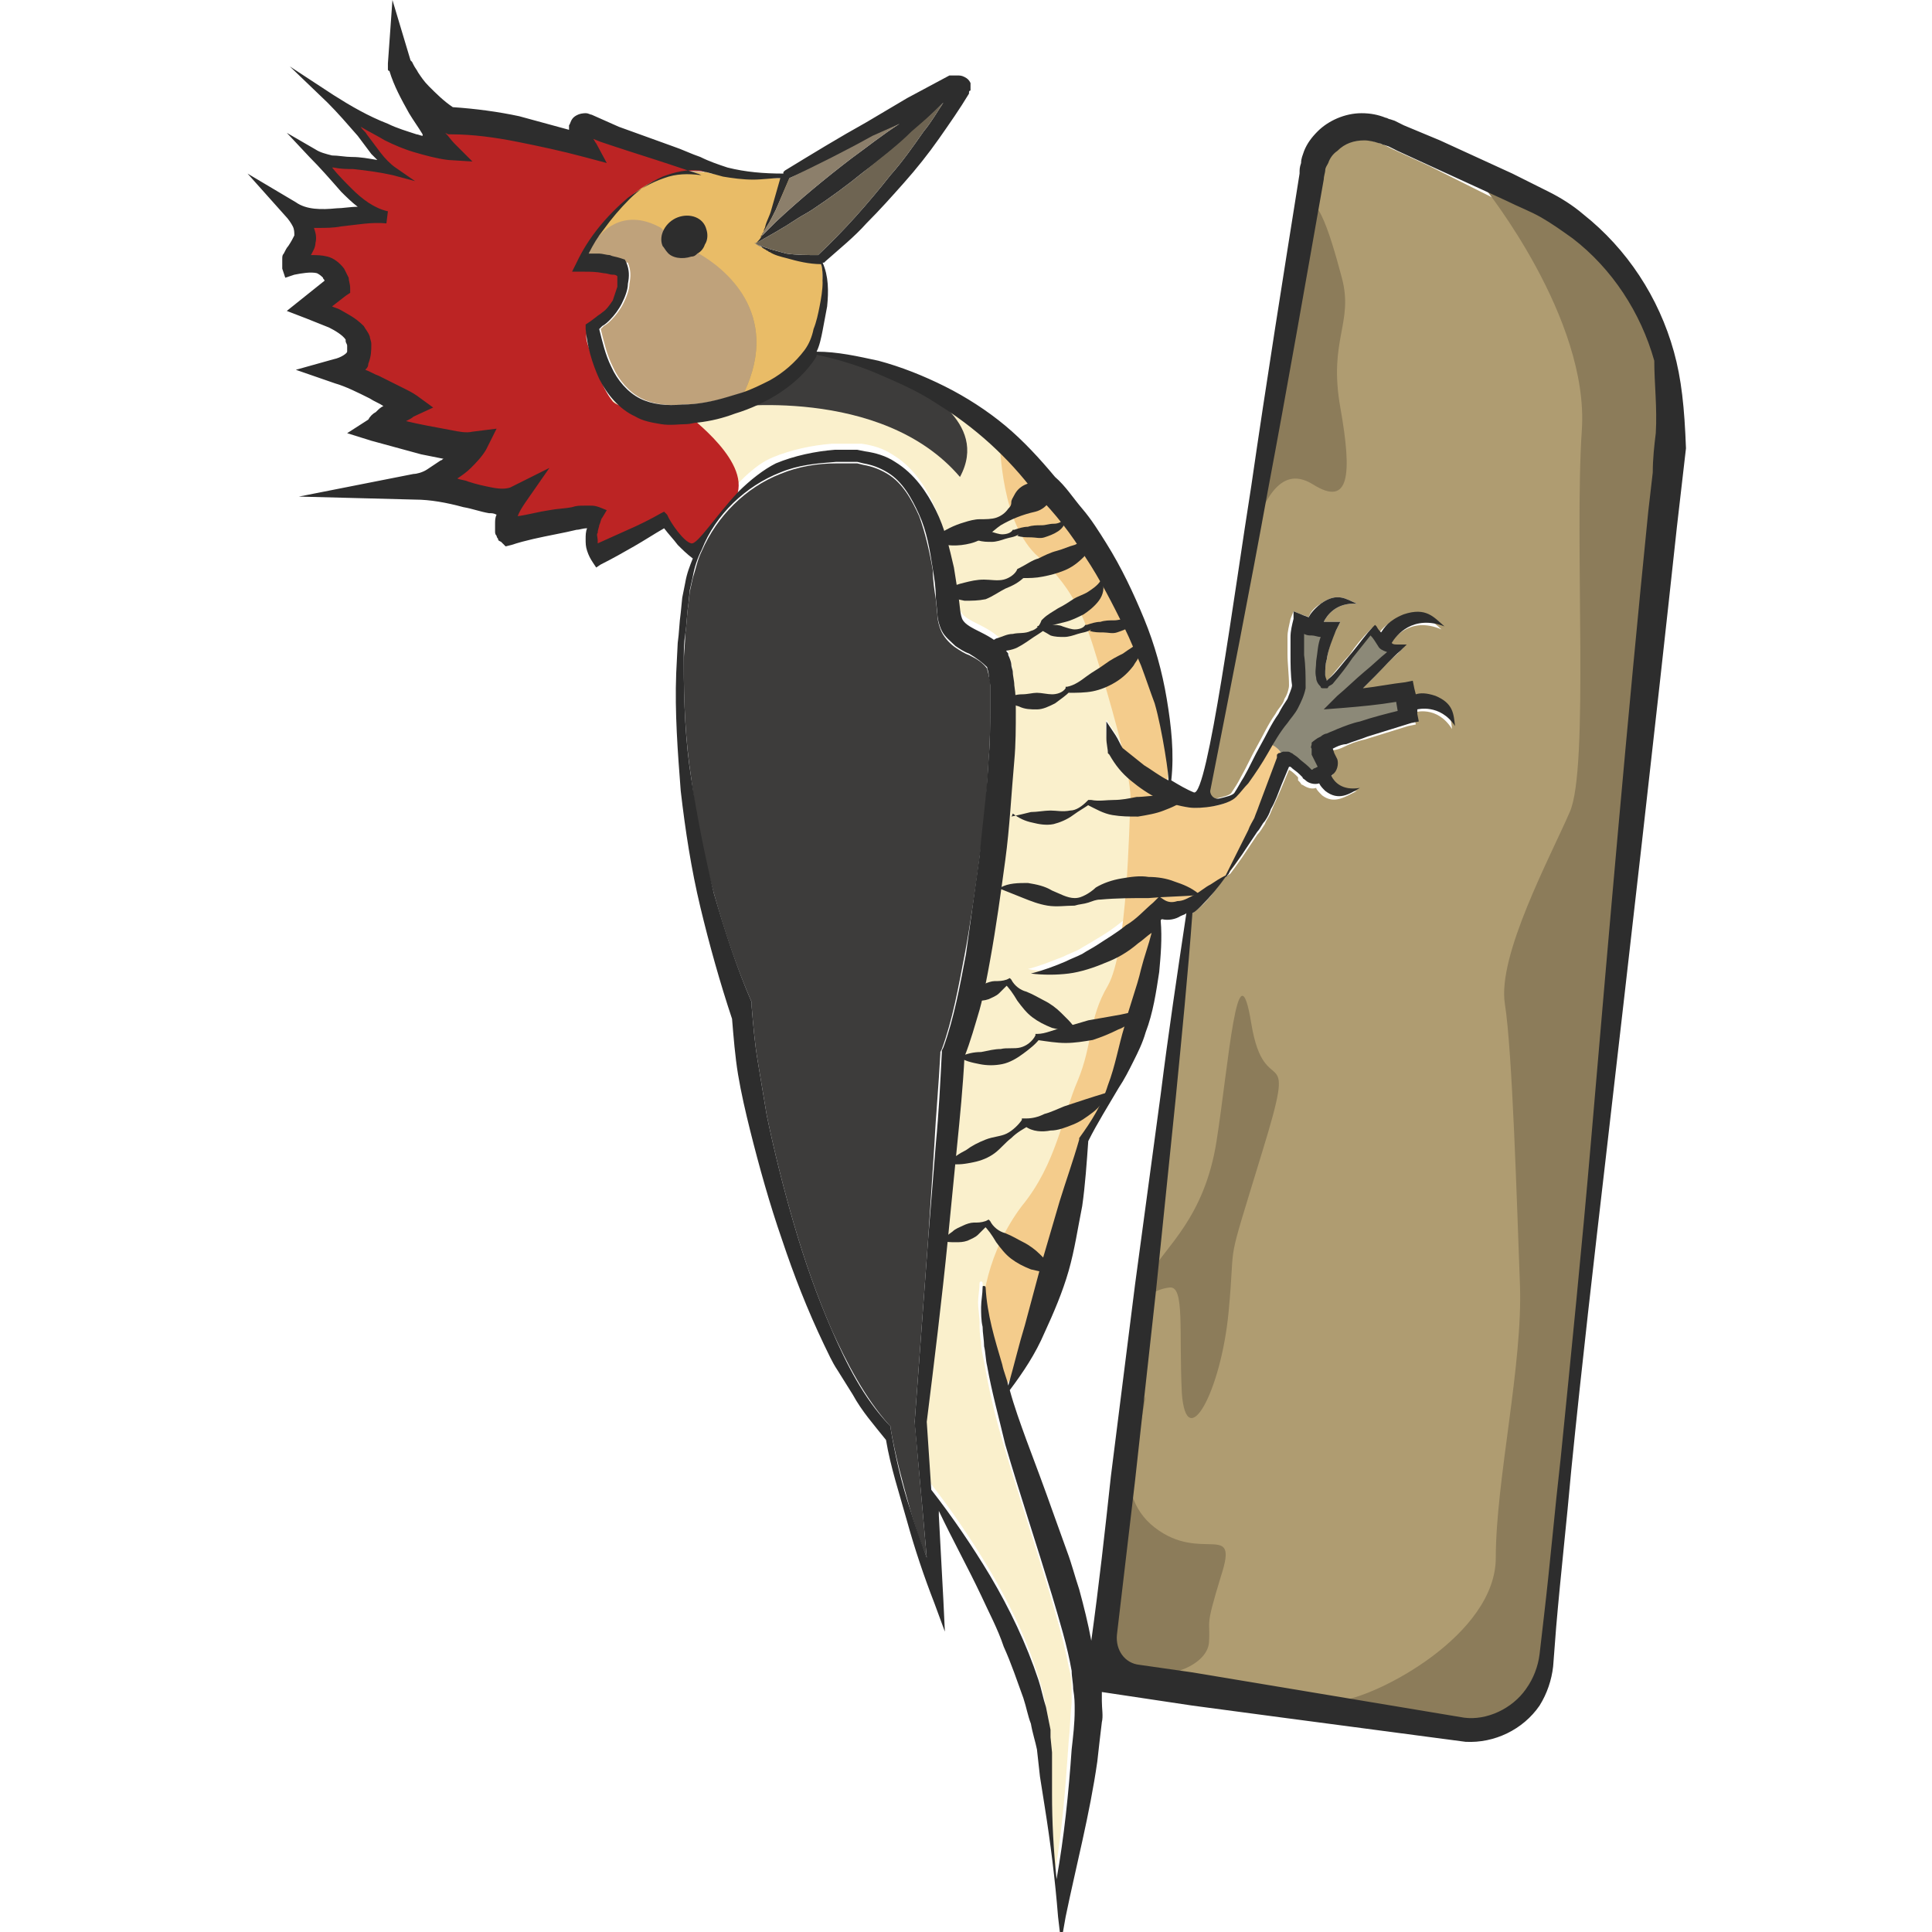 <?xml version="1.0" encoding="utf-8"?>
<!-- Generator: Adobe Illustrator 23.0.0, SVG Export Plug-In . SVG Version: 6.00 Build 0)  -->
<svg version="1.1" id="Layer_1" xmlns="http://www.w3.org/2000/svg" xmlns:xlink="http://www.w3.org/1999/xlink" x="0px" y="0px"
	 viewBox="0 0 128 128" style="enable-background:new 0 0 128 128;" xml:space="preserve">
<style type="text/css">
	.st0{fill:#D3B48C;}
	.st1{fill:#8E8372;}
	.st2{fill:#FAF0CC;}
	.st3{fill:#AF9C71;}
	.st4{fill:#BC2424;}
	.st5{fill:#3D3C3B;}
	.st6{fill:#E9BC67;}
	.st7{fill:#8C7C5A;}
	.st8{fill:#BFA27B;}
	.st9{fill:#2D2D2D;}
	.st10{fill:#F4CC8C;}
	.st11{fill:#8C8978;}
	.st12{fill:#6E6452;}
	.st13{fill:#8C7F6B;}
</style>
<g>
	<path class="st0" d="M87,51L87,51C87,51,87,51,87,51C87,51,87,51,87,51z"/>
	<path class="st1" d="M54.5,18.5c0-0.3-0.1-0.7-0.1-1h0c-0.8,0-1.6-0.1-2.3-0.4c-0.4-0.1-0.7-0.3-1.1-0.4c-0.1,0-0.1-0.1-0.2-0.1
		c-0.1-0.1-0.2-0.1-0.3-0.2c0,0-0.1,0-0.1-0.1c0,0-0.1,0-0.1-0.1c-0.1,0-0.1-0.1-0.2-0.1c0,0,0,0,0,0c0,0,0,0-0.1,0c0,0,0.1,0,0.1,0
		c0,0,0,0,0,0c0.9-0.5,1.8-1,2.7-1.6c-0.8,0.5-1.7,1.1-2.6,1.5c0,0,0,0,0,0c0,0,0,0,0,0c0,0,0,0,0,0c0,0,0.1-0.1,0.1-0.1
		c0,0,0.1-0.1,0.1-0.1c0,0,0,0,0,0c0.1-0.1,0.1-0.3,0.2-0.5c0-0.1,0.1-0.2,0.1-0.3c0.2-0.4,0.3-0.7,0.4-1.1c0.2-0.7,0.4-1.4,0.6-2.1
		C51.2,11.9,50.6,12,50,12c-0.7,0-1.3-0.1-2-0.2c-0.4-0.1-0.7-0.2-1.1-0.3c-0.1,0-0.2-0.1-0.4-0.1c-0.9-0.1-1.7,0.1-2.5,0.4
		c-0.8,0.4-1.5,0.9-2.2,1.5c-0.6,0.6-1.2,1.3-1.7,2c-0.4,0.5-0.7,1-1,1.6c0.2,0,0.4,0,0.7,0c0.2,0,0.5,0.1,0.7,0.1
		c0.2,0,0.4,0.1,0.7,0.2l0.3,0.1l0,0c0.1,0,1.2-0.3,2.7-0.6c-0.1-0.1-0.2-0.3-0.3-0.4c-0.3-0.7,0.2-1.6,1-1.9c0.8-0.3,1.7,0,1.9,0.8
		c0.1,0.3,0.1,0.7-0.1,1c0,0,0,0.1,0,0.1c-0.1,0.2-0.3,0.4-0.5,0.5c1.7,0.9,5.5,3.9,3,9.2c0.6-0.2,1.2-0.5,1.8-0.8
		c0.9-0.5,1.7-1.1,2.3-2c0.3-0.4,0.5-0.9,0.6-1.4c0.2-0.5,0.3-1,0.4-1.5c0.1-0.5,0.2-1,0.2-1.6C54.6,18.7,54.6,18.6,54.5,18.5z
		 M50.4,15.8C50.4,15.8,50.4,15.8,50.4,15.8c0.1-0.1,0.3-0.3,0.4-0.4C50.7,15.5,50.6,15.6,50.4,15.8z M50.3,15.9
		c0,0-0.1,0.1-0.1,0.1c0.1,0,0.2-0.1,0.2-0.2C50.4,15.9,50.3,15.9,50.3,15.9z"/>
	<path class="st2" d="M20.7,14.7c0.1,0.3,0.1,0.7,0.1,1c-0.1,0.3-0.2,0.6-0.3,0.8c0.3,0,0.7,0,1.1,0.1c0.4,0.1,0.9,0.4,1.1,0.8
		c0.1,0.2,0.2,0.4,0.3,0.6c0.1,0.2,0.1,0.4,0.1,0.7l0,0.3l-0.3,0.2l-0.9,0.7c0.2,0.1,0.3,0.1,0.5,0.2c0.5,0.3,1.1,0.5,1.6,1.1
		c0.1,0.2,0.3,0.4,0.4,0.7c0,0.2,0.1,0.3,0.1,0.5c0.1,0.4,0.1,0.8-0.2,1.3c-0.1,0.1-0.2,0.3-0.2,0.4c0.3,0.1,0.6,0.3,0.9,0.4
		c0.4,0.2,0.8,0.4,1.2,0.6c0.2,0.1,0.4,0.2,0.6,0.3c0.2,0.1,0.4,0.2,0.7,0.4l1.1,0.8l-1.2,0.6c-0.2,0.1-0.4,0.2-0.5,0.3
		c0.5,0.1,1,0.2,1.4,0.3c0.5,0.1,1.1,0.2,1.6,0.3c0.5,0.1,1,0.1,1.4,0.1l1.6-0.2l-0.7,1.4c-0.3,0.6-0.6,0.9-1,1.2
		c-0.3,0.3-0.6,0.5-0.9,0.7c0.2,0.1,0.5,0.1,0.7,0.2c0.6,0.1,1.1,0.3,1.6,0.4c0.5,0.1,0.9,0.1,1.2,0l2.6-1.3l-1.6,2.3
		c-0.2,0.3-0.4,0.6-0.5,0.9c0,0,0,0,0,0c0.7-0.2,1.4-0.3,2.1-0.4c0.5-0.1,1-0.2,1.5-0.2c0.3,0,0.5-0.1,0.8-0.1c0.1,0,0.3,0,0.4,0
		c0.2,0,0.3,0,0.6,0.1l0.5,0.2l-0.3,0.5c-0.1,0.2-0.2,0.3-0.2,0.5c-0.1,0.2-0.1,0.4-0.1,0.5c0,0.2,0,0.4,0,0.5c0,0.1,0,0.1,0,0.2
		l1.9-0.9c0.8-0.4,1.5-0.7,2.2-1.1l0.2-0.1l0.1,0.2c0.2,0.5,1.1,1.7,1.6,1.9c0.6,0.2,3.1-4.3,5.6-5.3c1.2-0.5,2.6-0.8,3.9-0.9l1,0
		c0.2,0,0.3,0,0.5,0l0.5,0c0.7,0.1,1.4,0.3,2,0.7c1.2,0.7,2.1,1.9,2.7,3.2c0.6,1.2,0.9,2.5,1.2,3.8c0.1,0.6,0.2,1.3,0.3,1.9
		c0.1,0.6,0.2,1.3,0.4,1.6c0.2,0.3,0.6,0.5,1.2,0.8c0.6,0.3,1.3,0.7,1.8,1.4l0,0.1l0,0c0.1,0.2,0.2,0.4,0.2,0.6
		c0,0.2,0.1,0.3,0.1,0.5c0.1,0.3,0.1,0.6,0.1,0.9c0.1,0.6,0.1,1.1,0.1,1.7c0,1.1,0,2.2-0.1,3.3c-0.1,2.2-0.3,4.4-0.6,6.6
		c-0.3,2.2-0.6,4.4-1,6.6c-0.2,1.1-0.4,2.2-0.7,3.3c-0.3,1-0.6,2.1-1,3.1c-0.1,2-0.3,4-0.5,6c-0.2,2-0.4,4.1-0.6,6.1
		c-0.4,4-0.9,8.1-1.4,12.1l0.3,4.5c1.4,1.8,2.7,3.7,3.9,5.7c1.3,2.2,2.4,4.4,3.2,6.9c0.2,0.6,0.4,1.2,0.5,1.8l0.2,1l0.1,0.5l0,0.5
		l0.1,1l0,0.9l0,1.9c0,1.9,0.1,3.8,0.3,5.6c0.5-2.9,0.7-5.7,0.9-8.6c0.1-0.9,0.1-1.7,0.2-2.6c0-0.4,0-0.8,0-1.2
		c0-0.4-0.1-0.8-0.2-1.2c-0.3-1.6-0.8-3.3-1.3-5c-1-3.3-2.1-6.6-3.1-10c-0.5-1.7-0.9-3.4-1.2-5.2c-0.1-0.4-0.2-0.9-0.2-1.3
		c-0.1-0.4-0.1-0.9-0.1-1.3c0-0.4-0.1-0.9-0.1-1.3c0-0.4,0.1-0.9,0.1-1.3c0,0,0-0.1,0.1-0.1c0,0,0.1,0,0.1,0.1l0,0
		c0.1,1.7,0.6,3.4,1.1,5.1c0.1,0.5,0.3,0.9,0.4,1.4c0.3-1.4,0.7-2.7,1.1-4l1.1-4.1c0.4-1.4,0.8-2.7,1.2-4.1c0.4-1.4,0.9-2.7,1.3-4.1
		l0-0.1l0,0c0.8-1.1,1.5-2.2,1.9-3.5c0.5-1.3,0.7-2.6,1.1-3.9c0.4-1.3,0.8-2.5,1.1-3.8c0.2-0.8,0.5-1.6,0.7-2.4
		c-0.3,0.3-0.6,0.5-0.9,0.7c-0.7,0.5-1.4,0.9-2.2,1.3c-0.8,0.3-1.6,0.6-2.4,0.7c-0.8,0.1-1.7,0.2-2.5,0c0.8-0.2,1.5-0.5,2.3-0.8
		c0.4-0.2,0.7-0.3,1.1-0.5c0.3-0.2,0.7-0.4,1-0.6c0.7-0.4,1.3-0.8,1.9-1.3c0.6-0.5,1.2-1,1.8-1.5l0.4-0.3l0.3,0.2
		c0.2,0.1,0.5,0.1,0.9,0.1c0.3-0.1,0.7-0.2,1.1-0.4c0.4-0.2,0.7-0.4,1.1-0.7c0.3-0.2,0.7-0.4,1-0.6l1.5-3c0.1-0.3,0.3-0.5,0.4-0.8
		c0.1-0.2,0.2-0.5,0.3-0.8l0.6-1.6l0.6-1.6l0-0.1l0,0l0,0c0,0,0,0,0-0.1c0,0,0.1-0.1,0.1-0.1c0.1-0.1,0.2-0.1,0.3-0.1
		c0,0,0.1,0,0.1,0c0.1,0,0.1,0,0.2,0c0.2,0.1,0.2,0.1,0.3,0.1c0.2,0.1,0.3,0.2,0.4,0.3c0.3,0.2,0.5,0.4,0.7,0.6l0.2,0.2l0,0
		c0.1,0,0.1-0.1,0.2-0.1l0.2-0.1l-0.1-0.2L87,50.1L87,49.9l0-0.1l0-0.1l0-0.1c0,0,0,0,0-0.1c0-0.1,0-0.2,0-0.3l0-0.1l0,0
		c0.1-0.1,0.3-0.3,0.4-0.3l0.2-0.1c0.1-0.1,0.3-0.1,0.4-0.2c0.2-0.1,0.5-0.2,0.7-0.3c0.5-0.2,1-0.3,1.5-0.5c0.8-0.2,1.6-0.5,2.5-0.7
		l-0.1-0.6c-1.2,0.1-2.3,0.2-3.5,0.4L87.7,47l0.9-0.9c0.6-0.5,1.2-1.1,1.8-1.6c0.5-0.4,1-0.9,1.5-1.3c-0.2-0.1-0.4-0.3-0.6-0.4
		c-0.2-0.2-0.4-0.5-0.5-0.7c-0.4,0.4-0.8,1-1.2,1.5c-0.4,0.6-0.8,1.2-1.3,1.7c-0.1,0.1-0.1,0.1-0.3,0.2c0,0-0.1,0-0.1,0
		c0,0-0.2,0-0.2,0c-0.1,0-0.2-0.1-0.2-0.1c-0.2-0.2-0.2-0.4-0.3-0.6c0-0.4,0-0.8,0-1.1c0.1-0.5,0.2-1.1,0.3-1.6
		c-0.2,0-0.4,0-0.6-0.1c-0.2,0-0.3-0.1-0.5-0.1c0,0.1,0,0.3,0,0.4c0,0.3,0,0.7,0,1c0,0.7,0,1.4,0.1,2.1l0,0.1l0,0
		c-0.1,0.5-0.3,0.9-0.5,1.3c-0.2,0.4-0.5,0.7-0.7,1c-0.4,0.6-0.9,1.3-1.3,2c-0.4,0.7-0.8,1.4-1.3,2c-0.2,0.3-0.5,0.6-0.8,0.9
		c-0.6,0.6-2.4,0.8-3.1,0.7c-0.7-0.1-1.4-0.3-2.1-0.6c-0.7-0.3-1.3-0.7-1.8-1.2c-0.6-0.5-1-1-1.4-1.7l-0.1-0.1l0,0
		c0-0.3-0.1-0.7-0.1-1c0-0.3-0.1-0.7,0-1.1c0.2,0.3,0.4,0.6,0.6,0.9c0.2,0.3,0.3,0.6,0.5,0.9l-0.1-0.1c0.4,0.4,0.9,0.8,1.5,1.2
		c0.5,0.4,1,0.7,1.6,1c0.1,0-0.4-3.4-0.9-5.1c-0.3-0.9-0.6-1.7-0.9-2.5c-0.3-0.8-0.7-1.7-1.1-2.5c-0.8-1.6-1.6-3.2-2.6-4.7
		c-1-1.5-2-2.9-3.2-4.1l-0.1-0.1l0,0c-0.9-1.2-1.9-2.3-3-3.3c-1.1-1-2.3-1.9-3.6-2.7c-1.3-0.8-2.6-1.5-4-2c-1.3-0.5-2.6-0.9-3.9-1.2
		c0,0,0,0.1,0,0.1c-0.6,1-1.4,1.8-2.4,2.4c-0.9,0.6-2,1-3,1.4c-1,0.3-2.1,0.6-3.2,0.7c-0.6,0-1.1,0.1-1.7,0
		c-0.6-0.1-1.2-0.2-1.7-0.5C40.8,26.9,40,26,39.4,25c-0.5-1-0.8-2.2-0.9-3.3l0-0.3l0.3-0.2l0.5-0.3c0.1-0.1,0.3-0.2,0.4-0.3
		c0.3-0.2,0.5-0.5,0.7-0.8c0.2-0.3,0.3-0.6,0.3-0.9c0-0.2,0-0.5,0-0.7c-0.1,0-0.2,0-0.3-0.1c-0.2,0-0.4-0.1-0.6-0.1
		c-0.4-0.1-0.8-0.1-1.3-0.1l-0.8,0l0.3-0.7c0.9-1.7,2-3.1,3.5-4.3c0.7-0.6,1.5-1.1,2.4-1.3c0.8-0.3,1.7-0.3,2.5-0.2
		c-0.1,0-0.2-0.1-0.3-0.1l-1.8-0.6c-1.2-0.4-2.5-0.8-3.7-1.2l-0.9-0.3L39.2,9c0,0.1,0.1,0.2,0.2,0.3l0.7,1.3l-1.5-0.4
		c-1.4-0.4-2.9-0.8-4.3-1c-1.5-0.3-2.9-0.5-4.4-0.5l-0.2,0l-0.2-0.1c0.2,0.3,0.4,0.5,0.6,0.7l1.2,1.2l-1.6-0.1
		c-0.8-0.1-1.5-0.3-2.2-0.5c-0.7-0.2-1.3-0.5-2-0.8c-0.6-0.3-1.1-0.6-1.6-0.9c0.1,0.2,0.3,0.3,0.4,0.5l0.9,1.2c0.3,0.4,0.6,0.8,1,1
		l1.3,0.9l-1.5-0.4c-0.8-0.2-1.7-0.4-2.5-0.4c-0.4,0-0.9,0-1.3-0.1c0,0-0.1,0-0.1,0c0.4,0.5,0.9,0.9,1.3,1.4
		c0.7,0.7,1.5,1.3,2.4,1.5l-0.1,0.8c-1-0.1-2,0.1-3,0.2c-0.5,0.1-1.1,0.1-1.6,0.1C20.8,14.7,20.7,14.7,20.7,14.7z"/>
	<path class="st3" d="M80.6,52.9c0.4-0.1,0.9-0.2,1-0.4c0.2-0.3,0.4-0.6,0.6-1c0.4-0.7,0.7-1.4,1.1-2.1c0.4-0.7,0.7-1.4,1.2-2.1
		c0.2-0.4,0.5-0.6,0.6-1c0.2-0.3,0.3-0.7,0.3-0.9c0-0.7-0.1-1.4-0.1-2.1c0-0.4,0-0.7,0-1.1c0-0.4,0.1-0.7,0.2-1.2l0.2-0.5l0.5,0.2
		c0.2,0.1,0.4,0.1,0.5,0.2c0.1-0.3,0.3-0.6,0.8-0.9c1.1-0.8,1.7-0.3,2.4,0c-1.4-0.1-2,0.8-2.2,1.2c0.1,0,0.3,0,0.4,0l0.7,0l-0.3,0.6
		c-0.3,0.5-0.5,1.3-0.6,1.9c-0.1,0.3-0.1,0.7-0.1,1c0,0.1,0,0.3,0.1,0.4c0,0,0.1-0.1,0.1-0.1c0.5-0.5,0.9-1.1,1.4-1.6
		c0.4-0.6,0.8-1.1,1.4-1.7l0.1-0.1l0.1,0.1c0.1,0.1,0.2,0.2,0.3,0.4c0.1-0.3,0.5-0.8,1.5-1.2c1.5-0.5,2,0.2,2.7,0.8
		c-2.1-0.9-3.2,0.6-3.5,1.1c0.1,0.1,0.3,0.1,0.4,0.1l0.6,0l-0.4,0.4c-0.6,0.5-1.1,1.1-1.7,1.7l-0.8,0.8c0.9-0.1,1.9-0.3,2.8-0.4
		l0.5-0.1l0.1,0.5l0.1,0.4c0.3-0.1,0.7-0.1,1.3,0.1c1.2,0.5,1.2,1.2,1.3,2c-1-1.6-2.5-1.1-2.5-1.1l0,0l0,0.3l0.1,0.5l-0.5,0.1
		c-1,0.3-1.9,0.6-2.9,0.9c-0.5,0.1-1,0.3-1.4,0.5c-0.2,0.1-0.5,0.2-0.7,0.2l-0.2,0.1l0.1,0.3l0.2,0.4c0.1,0.4,0,0.8-0.3,1
		c0,0,0,0-0.1,0.1c0.2,0.4,0.6,1,1.9,0.8c-0.8,0.4-1.5,0.9-2.3,0.3c-0.2-0.2-0.4-0.4-0.4-0.5c-0.3,0.1-0.6,0-0.9-0.2
		c-0.1,0-0.1-0.1-0.2-0.2l-0.1-0.1L86,51.5c-0.2-0.2-0.4-0.4-0.6-0.5c0,0,0,0,0,0l-0.5,1.2c-0.2,0.5-0.5,1.1-0.7,1.6
		c-0.1,0.3-0.3,0.5-0.4,0.8c-0.2,0.3-0.3,0.5-0.5,0.7l-1,1.5l-0.5,0.7l-0.3,0.4L81.3,58c0,0,0,0.1-0.1,0.1l0,0c0,0-0.1,0-0.1,0.1
		c0,0,0,0,0,0c-0.5,0.6-0.9,1.3-1.6,1.9c-0.2,0.2-0.4,0.3-0.6,0.5c-0.3,4.1-0.8,8.1-1.1,12.2l-1.3,12.7l-1.4,12.7
		c-0.4,3.4-0.8,6.8-1.2,10.2c-0.1,1,0.6,1.9,1.5,2l3.5,0.5l6,1l12,2c1.6,0.1,3.2-0.6,4.1-1.9c0.5-0.7,0.8-1.4,0.9-2.3l0.3-2.6
		c0.4-3.5,0.8-7,1.1-10.4c0.7-7,1.4-13.9,2-20.9c1.2-13.9,2.5-27.9,3.8-41.8l0.3-2.6c0.1-0.9,0.2-1.8,0.2-2.6
		c0.1-1.7-0.1-3.3-0.5-4.9c-0.9-3.2-2.8-6.1-5.4-8.1c-0.6-0.5-1.3-1-2.1-1.4c-0.7-0.4-1.5-0.7-2.3-1.1L94.7,11l-2.4-1.1l-0.6-0.3
		l-0.3-0.1c-0.1-0.1-0.2-0.1-0.3-0.1c-0.3-0.1-0.6-0.2-1-0.2c-0.7,0-1.3,0.2-1.8,0.7c-0.2,0.2-0.4,0.5-0.6,0.8
		c-0.1,0.2-0.1,0.3-0.2,0.5c0,0.2-0.1,0.4-0.1,0.6c-1.2,6.9-2.5,13.8-3.8,20.6C82.6,39,81.3,45.6,80,52.2
		C79.9,52.6,80.3,52.9,80.6,52.9z"/>
	<path class="st4" d="M45.5,27.4c0.1,0.2,4.5,3.3,3.2,5.7c-1.8,2-2.7,3.2-2.7,3.2s-1.7-1.3-2-2c-0.5,0.4-4.3,2.3-4.4,2.4
		c-0.3-0.7-0.4-2.4-0.2-2.5c-1.3,0.3-5.3,1-5.6,0.9c-0.3-0.1,0.3-2,0.2-2s-5.2-1.1-5.2-1.1s2.4-2.4,2.2-2.4c-0.2,0-5.7-1.4-5.7-1.4
		l1.1-1.4l-3.6-2.1c0,0,1.1-1.5,0.5-2.2c-0.6-0.7-2.6-1.9-2.6-1.9l1.4-1.9c0,0-1.6-1.2-2.2-1.3c-0.6-0.2,0.5-3,0.5-3l4.2-0.2
		l-3.4-3.5l4.2,0.4c0,0-2.1-3.1-2.2-3.4c-0.1-0.3,5.3,2.2,6.2,2.2c-0.6-0.9-0.5-1.9-0.5-1.9s8.5,1.5,9.7,2C38.6,9,39,8.5,39,8.5
		s5.6,1.9,6.9,2.3c1.3,0.4,1.4,0.7,1.4,0.7s-0.9-0.3-2.1-0.1c-1.2,0.2-3,1.2-4.4,2.5c-1.1,1.1-2.1,3-2.3,3.5
		c-0.2,0.5,2.8,0.1,2.8,0.2c0,0.1,0.8,1.7-0.8,2.9c-1.6,1.2-1.9,1.4-1.5,2.5s0.8,2.6,1.6,3.6C41.4,27.4,45.5,27.4,45.5,27.4z"/>
	<path class="st5" d="M48,27c0,0,10.4-1.5,15.6,4.6c2-3.7-2.8-5.9-3.7-6.7c-0.6-0.6-6.4-1.6-6.4-1.6S53,25.6,48,27z"/>
	<path class="st6" d="M50.9,14.9c-0.2,0.3-0.3,0.6-0.5,0.9c0,0,0,0,0,0c-0.1,0.1-0.1,0.2-0.2,0.2c0,0,0,0,0,0c0,0,0,0,0,0
		c0,0,0,0,0,0.1c0,0-0.1,0-0.1,0h0c-0.9-0.1-2.1,0-3.3,0.2c-0.3,0-0.6,0.1-0.9,0.1c0,0,0,0,0,0c-0.6,0.1-1.1,0.2-1.6,0.3
		c-1.4,0.3-2.5,0.5-2.7,0.6c0,0,0,0,0,0s-1.6,0.7-2.7-0.3c0.3-0.6,0.6-1.1,0.9-1.6c0.1-0.1,0.1-0.2,0.2-0.3c1.8-2.8,3.9-3.5,5.3-3.7
		c0.1,0,0.2,0,0.3,0c0.4,0,0.8,0,1.1,0c0,0,0.1,0,0.1,0c0.1,0,0.2,0.1,0.4,0.1c1.8,0.4,5.2,0.3,5.3,0.3
		C52.3,11.8,51.7,13.3,50.9,14.9z"/>
	<path class="st5" d="M61.5,82l0.4-6.1c0.1-2,0.3-4.1,0.4-6.1l0-0.1l0.1-0.2l0,0c0.7-1.9,1.1-4.1,1.5-6.2c0.4-2.1,0.7-4.3,1-6.5
		c0.3-2.2,0.5-4.3,0.6-6.5c0.1-1.1,0.1-2.2,0.1-3.2c0-0.5,0-1.1,0-1.6c0-0.3,0-0.5-0.1-0.7c0-0.2-0.1-0.4-0.1-0.5
		c-0.3-0.4-0.6-0.6-1.2-0.9c-0.3-0.1-0.6-0.3-0.9-0.5c-0.3-0.2-0.7-0.6-0.9-1c-0.2-0.4-0.3-0.9-0.3-1.2l-0.1-1
		c-0.1-0.6-0.2-1.3-0.2-1.9c-0.2-1.2-0.5-2.5-0.9-3.6c-0.5-1.1-1.1-2.2-2.1-2.8c-0.5-0.3-1-0.5-1.6-0.6l-0.4-0.1c-0.2,0-0.3,0-0.5,0
		l-0.9,0c-1.2,0-2.5,0.2-3.7,0.7c-2.3,0.9-4.2,2.8-5.2,5.1c-0.3,0.6-0.4,1.2-0.6,1.8l-0.2,0.9l-0.1,0.9c-0.1,0.6-0.1,1.3-0.2,1.9
		c0,0.6-0.1,1.3-0.1,1.9c0,2.6,0.1,5.1,0.5,7.7c0.3,2.5,0.8,5.1,1.5,7.6c0.7,2.5,1.5,4.9,2.5,7.2l0,0.1l0,0.2v0
		c0.1,1.2,0.2,2.4,0.4,3.6c0.2,1.2,0.4,2.4,0.6,3.6c0.5,2.4,1.1,4.8,1.8,7.2c0.7,2.4,1.5,4.7,2.5,7c1,2.2,2.2,4.5,3.8,6.3l0.1,0.1
		l0,0.1c0.3,1.8,0.8,3.6,1.3,5.4c0.3,1.1,0.7,2.2,1.1,3.2c-0.1-1.1-0.2-2.3-0.3-3.4l-0.5-5.6l0,0l0,0L61.5,82z"/>
	<path class="st7" d="M98.4,12.5c0,0,6.9,8.6,6.4,16c-0.5,7.4,0.5,22.4-0.8,25.3c-1.3,3-4.8,9.5-4.3,12.7c0.5,3.1,0.8,13.3,1,18.6
		s-1.6,13-1.6,18.1s-7.8,9.2-10.4,9.5c6.6,1.5,9.3,2.3,11.6,0.2c2.3-2.1,2.3-6.2,2.5-7.3c0.1-1.1,4.1-37,4-38.7
		c-0.1-1.7,3.2-32.5,3.3-33.9c0.1-1.4,0.9-8.7-0.5-11.3s-5.9-7.8-7.7-8.5C100.1,12.5,98.4,12.5,98.4,12.5z"/>
	<path class="st8" d="M49.3,26c-0.3,0.1-0.7,0.2-1,0.3c-1,0.3-2,0.5-3,0.5c-1,0.1-2,0-2.8-0.4c-0.8-0.4-1.5-1.2-1.9-2.1
		c-0.4-0.8-0.6-1.7-0.8-2.5l0.2-0.2c0.2-0.1,0.4-0.3,0.5-0.4c0.3-0.3,0.6-0.7,0.8-1.1c0.2-0.4,0.4-0.9,0.4-1.3
		c0.1-0.5,0.1-0.9-0.1-1.4l-2.9-0.3l0.9-1.4c0.1,0,1.5-2.1,4.2-0.6c0.4,0.4,1.5,2,2.1,1.8c0.1-0.1,0.3-0.1,0.4-0.2
		C47.9,17.7,51.8,20.7,49.3,26z"/>
	<path class="st6" d="M54,22.9c-0.8,2.4-3.2,2.7-4.9,3.5c0.1-0.1,0.1-0.2,0.2-0.4c2.5-5.3-1.4-8.3-3-9.2c-0.4-0.2-0.6-0.3-0.7-0.3
		c0,0,0.1,0,0.3-0.1c0,0,0,0,0,0c0.2-0.1,0.5-0.1,0.9-0.2c1.1-0.2,2.5-0.5,2.8-0.4c0.1,0.1,0.3,0.2,0.4,0.3c0,0,0,0,0,0
		c0.2,0.2,0.5,0.3,0.8,0.4c1.3,0.6,2.9,0.6,3.5,0.7c0,0.1,0.1,0.2,0.1,0.3h0c0.1,0.3,0.1,0.6,0.1,1C54.6,19.7,54.6,21.3,54,22.9z"/>
	<path class="st7" d="M75.9,92.5c-0.7,1.6-2.5,6.3,0.6,8.7c3.1,2.4,5.6-0.5,4.4,3.2c-1.1,3.6-0.7,2.8-0.8,4.4s-3.1,2.7-5,1.8
		c-1.9-0.9-2.5-1.5-2-3.1S75.9,92.5,75.9,92.5z"/>
	<path class="st7" d="M76.2,84.4c1-1.8,3.6-3.7,4.4-8.8c0.8-5.1,1.4-13.3,2.3-7.8s3.2,0.5,0.7,8.6c-2.5,8.2-1.7,5.2-2.2,10.5
		s-2.8,9.5-3.1,5.4c-0.2-4.1,0.2-7.1-0.8-7c-1,0.1-1.8,0.8-1.8,0.8L76.2,84.4z"/>
	<path class="st7" d="M83,34.9c0.7-1.1,1.6-4.3,4-2.8c2.4,1.5,2.6-0.6,1.8-5.1c-0.8-4.5,0.9-5.6,0.1-8.6s-1.9-6.7-2.8-4.1
		S83,34.9,83,34.9z"/>
	<path class="st9" d="M46.7,16.2C46.7,16.2,46.7,16.3,46.7,16.2c-0.1,0.3-0.3,0.5-0.5,0.6C46.1,16.9,46,17,45.8,17
		c-0.6,0.2-1.3,0.1-1.6-0.3c-0.1-0.1-0.2-0.3-0.3-0.4c-0.3-0.7,0.2-1.6,1-1.9c0.8-0.3,1.7,0,1.9,0.8C46.9,15.5,46.9,15.9,46.7,16.2z
		"/>
	<path class="st10" d="M66.2,29.2c0.1,0.4,0.1,5.5,2.6,7.7c2.5,2.2,3.2,4.5,3.9,6.8c0.7,2.3,2.2,7.3,2.2,9.2
		c-0.1,1.9-0.2,10.1-1.5,12.4c-1.3,2.2-1,3.9-2,6.3c-1,2.3-1.4,5.5-3.7,8.3c-2.2,2.9-2.9,6.6-2.5,8.2c0.4,1.6,1.1,4.4,1.1,4.4
		s4.1-7.3,4.4-10s1-6.6,1.1-7.1c1.2-0.8,4.8-11.5,4.8-12.9s0.5-1.8,0.5-1.8s2.5-1.3,3-1.6c1.3-0.8,2.8-3.3,3.6-5.2
		c0.8-2,1.6-3.5,1.6-3.5s-1.1-1.5-1.4-1.3c-0.2,0.2-1.5,5.4-4.6,4.1c-1.9-0.8-2-0.9-2-0.9s0.4-4.5-0.4-6c-0.8-1.5-3.3-9-5.2-11
		C69.9,33.1,66.2,29.2,66.2,29.2z"/>
	<path class="st11" d="M83.9,49.2c0,0,0.9,0.2,1.1,1c0.8,0.5,2.1,1.7,2.1,1.5s1-0.9,0.8-0.9c-0.1,0-0.5-1.5-0.5-1.5l5.7-1.6
		c0,0-0.3-1.8-0.5-1.7c-0.2,0-3.6,0.5-3.6,0.5l3.1-3.4c0,0-1.2-0.9-1.4-1.2c-0.5,0.6-2.6,3.5-2.8,3.5s-0.4-0.2-0.5-0.6
		c-0.1-0.4,0.7-3.2,0.5-3.2c-0.1,0-2.2,0-2.2,0l0.1,4L83.9,49.2z"/>
	<path class="st9" d="M110.9,23.3c-1-3.6-3.1-6.8-6-9.1c-0.7-0.6-1.5-1.1-2.3-1.5c-0.8-0.4-1.6-0.8-2.4-1.2l-4.8-2.2L93,8.3
		l-0.6-0.3l-0.3-0.1c-0.1,0-0.2-0.1-0.3-0.1c-0.5-0.2-1-0.3-1.6-0.3c-1.1,0-2.2,0.5-2.9,1.2c-0.4,0.4-0.7,0.8-0.9,1.3
		c-0.1,0.3-0.2,0.5-0.2,0.8c-0.1,0.3-0.1,0.4-0.1,0.7c-1.1,6.9-2.2,13.8-3.2,20.7c-1.1,6.9-2.9,20.6-3.8,20.3
		c-0.5-0.2-1-0.5-1.5-0.8c0.2-1.8,0-3.6-0.3-5.4c-0.3-1.8-0.8-3.6-1.5-5.3c-0.7-1.7-1.5-3.4-2.5-5c-0.5-0.8-1-1.6-1.6-2.3
		c-0.6-0.7-1.1-1.5-1.8-2.1c-1-1.2-2.1-2.4-3.3-3.4c-1.2-1-2.6-1.9-4-2.6c-1.4-0.7-2.9-1.3-4.4-1.7c-1.4-0.3-2.7-0.6-4.1-0.6
		c0.2-0.4,0.3-0.9,0.4-1.4c0.1-0.5,0.2-1.1,0.3-1.6c0.1-1,0.1-2-0.3-2.9h0.1l0.1-0.1c0.9-0.8,1.9-1.6,2.7-2.5
		c0.9-0.9,1.7-1.8,2.5-2.7c0.8-0.9,1.6-1.9,2.3-2.9c0.7-1,1.4-2,2-3l0-0.1c0,0,0-0.1,0.1-0.1c0-0.1,0-0.1,0-0.1c0,0,0-0.1,0-0.1
		c0-0.1,0-0.1,0-0.1c0-0.1,0-0.2,0-0.2c-0.1-0.2-0.2-0.3-0.4-0.4c-0.2-0.1-0.3-0.1-0.5-0.1c-0.1,0-0.2,0-0.3,0l-0.1,0l-0.1,0
		l-2.8,1.5l-2.7,1.6c-1.8,1-3.6,2.1-5.4,3.2l-0.1,0.1l0,0.1c0,0,0,0,0,0c-1.3,0-2.5-0.1-3.7-0.4c-0.6-0.2-1.2-0.4-1.8-0.7
		c-0.6-0.2-1.2-0.5-1.8-0.7L41,8.4l-0.9-0.4l-0.9-0.4c-0.1,0-0.2-0.1-0.4-0.1c-0.1,0-0.4,0-0.7,0.2c-0.3,0.2-0.3,0.5-0.4,0.6
		c0,0.1,0,0.2,0,0.3c-1.1-0.3-2.2-0.6-3.3-0.9c-1.4-0.3-2.9-0.5-4.4-0.6c-0.6-0.4-1.1-0.9-1.6-1.4c-0.3-0.3-0.5-0.6-0.7-0.9
		c-0.1-0.2-0.2-0.3-0.3-0.5l-0.1-0.2l-0.1-0.1c0,0,0,0,0,0l-1.2-4l-0.3,4.2c0,0.1,0,0.3,0,0.3c0,0,0,0.1,0,0.1c0,0,0,0.1,0.1,0.1
		c0.3,1,0.8,1.9,1.3,2.8c0.3,0.5,0.6,0.9,0.9,1.4c0,0,0,0,0,0.1c-0.1,0-0.3-0.1-0.4-0.1c-0.6-0.2-1.3-0.4-1.9-0.7
		c-1.3-0.5-2.5-1.2-3.6-1.9l-2.9-1.9l2.5,2.4c0.7,0.7,1.3,1.4,2,2.2l0.9,1.2c0.1,0.1,0.3,0.3,0.4,0.4c-0.6-0.1-1.1-0.2-1.7-0.2
		c-0.4,0-0.9-0.1-1.3-0.1c-0.4-0.1-0.8-0.2-1.1-0.4l-1.9-1.1l1.5,1.6c0.7,0.7,1.4,1.5,2.1,2.3c0.3,0.3,0.7,0.7,1.1,1
		c-0.5,0-1,0.1-1.4,0.1c-1,0.1-2,0.1-2.7-0.4l-3.2-1.9l2.5,2.8c0.2,0.2,0.4,0.5,0.5,0.7c0.1,0.2,0.1,0.4,0.1,0.6
		c-0.1,0.2-0.2,0.4-0.4,0.7c-0.1,0.1-0.2,0.3-0.3,0.5c-0.1,0.1-0.1,0.2-0.1,0.4c0,0.2,0,0.4,0,0.6l0.2,0.6l0.6-0.2
		c0.5-0.1,1.1-0.2,1.5-0.1c0.2,0.1,0.3,0.2,0.4,0.3c0,0.1,0.1,0.1,0.1,0.2L20,19.8l-1,0.8l1.3,0.5c0.5,0.2,1,0.4,1.5,0.6
		c0.4,0.2,0.9,0.5,1.1,0.8c0,0,0,0,0,0.1c0,0.1,0.1,0.2,0.1,0.3c0,0.2,0,0.3,0,0.4c0,0.1-0.4,0.4-0.9,0.5l-2.5,0.7l2.6,0.9
		c0.7,0.2,1.5,0.6,2.3,1c0.3,0.2,0.6,0.3,0.9,0.5c-0.2,0.1-0.3,0.2-0.5,0.4c-0.2,0.1-0.4,0.3-0.5,0.5L23,28.7l1.6,0.5
		c1.1,0.3,2.2,0.6,3.3,0.9c0.5,0.1,1,0.2,1.5,0.3c-0.1,0-0.1,0.1-0.2,0.1c-0.3,0.2-0.6,0.4-0.9,0.6c-0.3,0.2-0.7,0.3-0.9,0.3
		l-7.6,1.5l7.7,0.2c1,0,2.1,0.2,3.2,0.5c0.6,0.1,1.1,0.3,1.7,0.4c0.2,0,0.3,0,0.5,0.1c-0.1,0.2-0.1,0.4-0.1,0.6c0,0.1,0,0.3,0,0.5
		c0,0.1,0,0.2,0.1,0.3c0,0,0,0.1,0.1,0.2c0,0.1,0,0.1,0.2,0.2l0.3,0.3l0.4-0.1c0.9-0.3,1.9-0.5,2.9-0.7c0.5-0.1,1-0.2,1.4-0.3
		c0.2,0,0.4-0.1,0.7-0.1c-0.1,0.2-0.1,0.5-0.1,0.7c0,0.3,0,0.5,0.1,0.8c0.1,0.3,0.2,0.5,0.4,0.8l0.2,0.3l0.3-0.2
		c0.8-0.4,1.5-0.8,2.2-1.2c0.7-0.4,1.3-0.8,2-1.2c0.3,0.4,0.6,0.7,0.9,1.1c0.3,0.3,0.6,0.6,1,0.9c-0.2,0.5-0.4,1-0.5,1.6l-0.2,1
		l-0.1,1c-0.1,0.7-0.1,1.3-0.2,2l-0.1,2c-0.1,2.6,0.1,5.2,0.3,7.8c0.3,2.6,0.7,5.2,1.3,7.7c0.6,2.5,1.3,5,2.1,7.4
		c0.1,1.2,0.2,2.5,0.4,3.7c0.2,1.2,0.5,2.5,0.8,3.7c0.6,2.4,1.3,4.9,2.1,7.2c0.8,2.4,1.7,4.7,2.8,7c0.3,0.6,0.5,1.1,0.9,1.7l0.5,0.8
		l0.5,0.8c0.6,1.1,1.4,2,2.2,3c0.3,1.8,0.9,3.6,1.4,5.4c0.5,1.8,1.1,3.6,1.8,5.4l0.7,1.9l-0.1-2.1c-0.1-1.9-0.2-3.7-0.3-5.6l0-0.3
		c0.9,1.9,1.9,3.7,2.8,5.6c0.5,1.1,1.1,2.2,1.5,3.4c0.5,1.1,0.9,2.3,1.3,3.4c0.2,0.6,0.3,1.2,0.5,1.7c0.1,0.6,0.3,1.2,0.4,1.7
		l0.1,0.9l0.1,0.9l0.3,1.9c0.4,2.5,0.7,4.9,0.9,7.4l0.2,1.7l0.3-1.7c0.7-3.4,1.6-6.8,2.1-10.3c0.1-0.9,0.2-1.8,0.3-2.6
		c0.1-0.4,0-0.9,0-1.4c0-0.2,0-0.4,0-0.6h0l6,0.9l6,0.8l12.1,1.6h0c1.9,0.1,3.8-0.8,4.9-2.4c0.5-0.8,0.8-1.7,0.9-2.6l0.2-2.6
		c0.3-3.5,0.7-7,1-10.4c0.7-7,1.5-13.9,2.3-20.8c1.6-13.9,3.2-27.8,4.7-41.7l0.3-2.6c0.1-0.9,0.2-1.7,0.3-2.6
		C111.6,27,111.4,25.1,110.9,23.3z M54.5,18.5c0,0.1,0,0.2,0,0.2c0,0.5-0.1,1.1-0.2,1.6c-0.1,0.5-0.2,1-0.4,1.5
		c-0.1,0.5-0.3,1-0.6,1.4c-0.6,0.8-1.4,1.5-2.3,2c-0.6,0.3-1.2,0.6-1.8,0.8c-0.3,0.1-0.7,0.2-1,0.3c-1,0.3-2,0.5-3,0.5
		c-1,0.1-2,0-2.8-0.4c-0.8-0.4-1.5-1.2-1.9-2.1c-0.4-0.8-0.6-1.7-0.8-2.5l0.2-0.2c0.2-0.1,0.4-0.3,0.5-0.4c0.3-0.3,0.6-0.7,0.8-1.1
		c0.2-0.4,0.4-0.9,0.4-1.3c0.1-0.5,0.1-0.9-0.1-1.4l-0.1-0.2l0,0l-0.3-0.1c-0.3-0.1-0.5-0.1-0.7-0.2c-0.2,0-0.5-0.1-0.7-0.1
		c-0.2,0-0.4,0-0.7,0c0.3-0.6,0.6-1.1,1-1.6c0.5-0.7,1.1-1.4,1.7-2c0.6-0.6,1.3-1.1,2.2-1.5c0.8-0.3,1.6-0.5,2.5-0.4
		c0.1,0,0.2,0.1,0.4,0.1c0.4,0.1,0.7,0.2,1.1,0.3c0.6,0.1,1.3,0.2,2,0.2c0.6,0,1.2-0.1,1.8-0.1c-0.2,0.7-0.4,1.4-0.6,2.1
		c-0.1,0.4-0.3,0.7-0.4,1.1c0,0.1-0.1,0.2-0.1,0.3c-0.1,0.3-0.2,0.5-0.4,0.7c0,0-0.1,0.1-0.1,0.1c0,0-0.1,0-0.1,0c0,0,0,0,0.1,0
		c0,0,0,0,0,0c0.1,0,0.1,0.1,0.2,0.1c0,0,0.1,0,0.1,0.1c0,0,0.1,0.1,0.1,0.1c0.1,0.1,0.2,0.1,0.3,0.2c0.1,0,0.1,0.1,0.2,0.1
		c0.3,0.2,0.7,0.3,1.1,0.4c0.7,0.2,1.5,0.4,2.3,0.4h0C54.5,17.8,54.5,18.2,54.5,18.5z M60.4,8.8c0.7-0.6,1.4-1.3,2.1-2
		c-0.4,0.6-0.8,1.3-1.3,1.9c-0.7,1-1.4,2-2.2,2.9c-1.5,1.9-3.1,3.7-4.8,5.3c-0.7,0-1.4,0-2.1-0.1c-0.4-0.1-0.7-0.2-1.1-0.3
		c-0.2-0.1-0.4-0.1-0.5-0.2c-0.1,0-0.3-0.1-0.4-0.2c0.9-0.5,1.8-1,2.7-1.6c0.3-0.2,0.7-0.4,1-0.6c1.2-0.8,2.3-1.6,3.4-2.5
		C58.3,10.6,59.4,9.7,60.4,8.8z M57.9,9.1l1.7-0.9c-1.1,0.7-2.1,1.5-3.2,2.3c-1.7,1.3-3.4,2.7-5,4.2c-0.2,0.2-0.4,0.4-0.6,0.6
		c-0.1,0.1-0.3,0.3-0.4,0.4c0-0.1,0.1-0.1,0.1-0.2c0.1-0.2,0.2-0.3,0.3-0.5c0.2-0.3,0.4-0.7,0.6-1.1c0.3-0.7,0.6-1.4,0.9-2.1
		C54.2,11,56.1,10.1,57.9,9.1z M61.1,99.8c0.1,1.1,0.2,2.3,0.3,3.4c-0.4-1.1-0.8-2.2-1.1-3.2c-0.6-1.8-1-3.6-1.3-5.4l0-0.1l-0.1-0.1
		c-1.7-1.8-2.8-4-3.8-6.3c-1-2.3-1.8-4.6-2.5-7c-0.7-2.4-1.3-4.8-1.8-7.2c-0.2-1.2-0.4-2.4-0.6-3.6c-0.2-1.2-0.3-2.4-0.4-3.6l0-0.2
		l0-0.1c-1-2.3-1.8-4.8-2.5-7.2c-0.6-2.5-1.1-5-1.5-7.6c-0.4-2.5-0.5-5.1-0.5-7.7c0-0.6,0-1.3,0.1-1.9c0.1-0.6,0.1-1.3,0.2-1.9
		l0.1-1l0.2-0.9c0.1-0.6,0.3-1.2,0.6-1.8c0.9-2.3,2.9-4.2,5.2-5.1c1.2-0.5,2.4-0.6,3.7-0.7l0.9,0c0.2,0,0.3,0,0.5,0l0.4,0.1
		c0.6,0.1,1.1,0.3,1.6,0.6c1,0.6,1.6,1.7,2.1,2.8c0.5,1.1,0.7,2.3,0.9,3.6c0.1,0.6,0.2,1.2,0.2,1.9l0.1,1c0,0.3,0.1,0.8,0.3,1.2
		c0.2,0.4,0.6,0.7,0.9,1c0.3,0.2,0.6,0.4,0.9,0.5c0.5,0.3,0.9,0.6,1.2,0.9c0,0.1,0.1,0.3,0.1,0.5c0,0.2,0.1,0.5,0.1,0.7
		c0,0.5,0,1,0,1.6c0,1.1,0,2.2-0.1,3.2c-0.1,2.2-0.4,4.3-0.6,6.5c-0.3,2.2-0.6,4.3-0.9,6.5c-0.4,2.1-0.8,4.3-1.5,6.2l-0.1,0.2l0,0.1
		c-0.1,2-0.2,4-0.4,6.1L61.5,82l-0.9,12.2l0,0.1v0L61.1,99.8z M71.2,113.3c0,0.9-0.1,1.7-0.2,2.6c-0.2,2.9-0.5,5.8-1,8.6
		c-0.2-1.9-0.3-3.8-0.3-5.6l0-1.9l0-0.9l-0.1-1l0-0.5l-0.1-0.5l-0.2-1c-0.2-0.6-0.3-1.2-0.5-1.8c-0.8-2.4-1.9-4.7-3.2-6.9
		c-1.2-2-2.5-3.9-3.9-5.7l-0.3-4.5c0.5-4,1-8.1,1.4-12.1c0.2-2,0.4-4.1,0.6-6.1c0.2-2,0.4-4,0.5-6c0.4-1,0.7-2.1,1-3.1
		c0.3-1.1,0.5-2.2,0.7-3.3c0.4-2.2,0.7-4.4,1-6.6c0.3-2.2,0.4-4.4,0.6-6.6c0.1-1.1,0.1-2.2,0.1-3.3c0-0.6,0-1.1-0.1-1.7
		c0-0.3-0.1-0.6-0.1-0.9c0-0.1-0.1-0.3-0.1-0.5c0-0.1-0.1-0.4-0.2-0.6l0,0l0-0.1c-0.5-0.7-1.2-1.1-1.8-1.4c-0.6-0.3-1-0.5-1.2-0.8
		c-0.2-0.3-0.2-1-0.3-1.6c-0.1-0.6-0.2-1.3-0.3-1.9c-0.3-1.3-0.6-2.6-1.2-3.8c-0.6-1.2-1.4-2.4-2.7-3.2c-0.6-0.4-1.3-0.6-2-0.7
		l-0.5-0.1c-0.2,0-0.3,0-0.5,0l-1,0c-1.3,0.1-2.7,0.4-3.9,0.9c-0.8,0.4-1.7,1.1-2.5,1.9c-1.5,1.6-2.7,3.5-3.1,3.4
		c-0.5-0.1-1.4-1.4-1.6-1.9L44,33.9L43.8,34c-0.7,0.4-1.5,0.8-2.2,1.1L39.6,36c0-0.1,0-0.1,0-0.2c0-0.2-0.1-0.4,0-0.5
		c0-0.2,0.1-0.4,0.1-0.5c0.1-0.2,0.1-0.4,0.2-0.5l0.3-0.5l-0.5-0.2c-0.3-0.1-0.4-0.1-0.6-0.1c-0.2,0-0.3,0-0.4,0
		c-0.3,0-0.5,0-0.8,0.1c-0.5,0.1-1,0.1-1.5,0.2c-0.7,0.1-1.4,0.3-2.1,0.4c0,0,0,0,0,0c0.1-0.3,0.3-0.6,0.5-0.9l1.6-2.3l-2.6,1.3
		c-0.3,0.1-0.7,0.1-1.2,0c-0.5-0.1-1-0.2-1.6-0.4c-0.2-0.1-0.5-0.1-0.7-0.2c0.3-0.2,0.6-0.4,0.9-0.7c0.3-0.3,0.7-0.7,1-1.2l0.7-1.4
		l-1.6,0.2c-0.4,0.1-0.9,0-1.4-0.1c-0.5-0.1-1.1-0.2-1.6-0.3c-0.5-0.1-1-0.2-1.4-0.3c0.2-0.1,0.4-0.2,0.5-0.3l1.3-0.6l-1.1-0.8
		c-0.3-0.2-0.5-0.3-0.7-0.4c-0.2-0.1-0.4-0.2-0.6-0.3c-0.4-0.2-0.8-0.4-1.2-0.6c-0.3-0.1-0.6-0.3-0.9-0.4c0.1-0.1,0.2-0.2,0.2-0.4
		c0.2-0.5,0.2-0.9,0.2-1.3c0-0.2-0.1-0.4-0.1-0.5c-0.1-0.3-0.3-0.5-0.4-0.7c-0.6-0.6-1.1-0.8-1.6-1.1c-0.2-0.1-0.3-0.1-0.5-0.2
		l0.9-0.7l0.3-0.2l0-0.3c0-0.3-0.1-0.5-0.1-0.7c-0.1-0.2-0.2-0.4-0.3-0.6c-0.3-0.4-0.7-0.7-1.1-0.8c-0.4-0.1-0.7-0.1-1.1-0.1
		c0.1-0.2,0.3-0.5,0.3-0.8c0.1-0.4,0-0.7-0.1-1c0.1,0,0.1,0,0.2,0c0.6,0,1.1,0,1.6-0.1c1-0.1,2-0.3,3-0.2l0.1-0.8
		c-0.9-0.2-1.7-0.8-2.4-1.5c-0.4-0.4-0.9-0.9-1.3-1.4c0,0,0.1,0,0.1,0c0.5,0.1,0.9,0.1,1.3,0.1c0.9,0.1,1.7,0.2,2.6,0.4l1.5,0.4
		l-1.3-0.9c-0.3-0.2-0.7-0.6-1-1l-0.9-1.2c-0.1-0.2-0.3-0.3-0.4-0.5c0.5,0.3,1.1,0.6,1.6,0.9c0.6,0.3,1.3,0.6,2,0.8
		c0.7,0.2,1.4,0.4,2.2,0.5l1.6,0.1l-1.2-1.2c-0.2-0.2-0.4-0.5-0.6-0.7l0.2,0.1h0.2c1.4,0,2.9,0.2,4.4,0.5c1.5,0.3,2.9,0.6,4.4,1
		l1.5,0.4l-0.7-1.3c-0.1-0.1-0.1-0.2-0.2-0.3l0.5,0.2l0.9,0.3c1.2,0.4,2.5,0.8,3.7,1.2l1.8,0.6c0.1,0,0.2,0.1,0.3,0.1c0,0,0,0,0.1,0
		c-0.1,0-0.1,0-0.2,0c-0.8-0.1-1.6-0.1-2.4,0.2c-0.9,0.3-1.7,0.8-2.4,1.3c-1.4,1.2-2.6,2.6-3.4,4.3l-0.3,0.6h0.8
		c0.4,0,0.8,0,1.3,0.1c0.2,0,0.4,0.1,0.6,0.1c0.1,0,0.2,0,0.3,0.1c0,0.2,0,0.5,0,0.7c-0.1,0.3-0.2,0.6-0.3,0.9
		c-0.2,0.3-0.4,0.6-0.7,0.8c-0.1,0.1-0.3,0.2-0.4,0.3l-0.4,0.3l-0.3,0.2l0,0.3c0.1,1.1,0.4,2.2,0.9,3.3c0.5,1,1.3,2,2.4,2.5
		c0.5,0.3,1.1,0.4,1.7,0.5c0.6,0.1,1.2,0,1.7,0c0.2,0,0.5-0.1,0.7-0.1c0.9-0.1,1.7-0.3,2.5-0.6c1-0.3,2.1-0.8,3-1.4
		c0.9-0.6,1.8-1.4,2.4-2.4c0,0,0-0.1,0-0.1c1.4,0.3,2.7,0.7,3.9,1.2c1.4,0.6,2.8,1.2,4,2c1.3,0.8,2.5,1.7,3.6,2.7
		c1.1,1,2.1,2.1,3,3.3l0,0l0.1,0.1c1.2,1.2,2.3,2.6,3.2,4.1c1,1.5,1.8,3.1,2.6,4.7c0.4,0.8,0.7,1.6,1.1,2.5c0.3,0.8,0.6,1.7,0.9,2.5
		c0.5,1.7,1,5.1,0.9,5.1c-0.6-0.3-1.1-0.7-1.6-1c-0.5-0.4-1-0.8-1.5-1.2l0.1,0.1c-0.2-0.3-0.3-0.6-0.5-0.9c-0.2-0.3-0.4-0.6-0.6-0.9
		c0,0.4,0,0.7,0,1.1c0,0.4,0.1,0.7,0.1,1v0l0.1,0.1c0.4,0.7,0.8,1.2,1.4,1.7c0.6,0.5,1.2,0.9,1.8,1.2c0.7,0.3,1.4,0.5,2.1,0.6
		c0.7,0.1,2.5-0.1,3.1-0.7c0.3-0.3,0.5-0.6,0.8-0.9c0.5-0.7,0.9-1.3,1.3-2c0.4-0.7,0.8-1.4,1.3-2c0.2-0.3,0.5-0.6,0.7-1
		c0.2-0.4,0.4-0.8,0.5-1.3v-0.1c0-0.7,0-1.4-0.1-2.1c0-0.3,0-0.7,0-1c0-0.1,0-0.3,0-0.4c0.2,0.1,0.3,0.1,0.5,0.1
		c0.2,0,0.4,0.1,0.6,0.1c-0.2,0.5-0.2,1-0.3,1.6c0,0.4-0.1,0.7,0,1.1c0,0.2,0.1,0.4,0.3,0.6c0,0.1,0.1,0.1,0.2,0.1c0,0,0.1,0,0.2,0
		c0,0,0.1,0,0.1-0.1c0.1-0.1,0.2-0.1,0.3-0.2c0.5-0.6,0.9-1.1,1.3-1.7c0.4-0.5,0.8-1,1.2-1.5c0.2,0.2,0.3,0.4,0.5,0.7
		c0.1,0.2,0.3,0.3,0.6,0.4c-0.5,0.4-1,0.9-1.5,1.3c-0.6,0.5-1.2,1.1-1.8,1.6L87.7,47l1.3-0.1c1.2-0.1,2.3-0.2,3.5-0.4l0.1,0.6
		c-0.8,0.2-1.6,0.4-2.5,0.7c-0.5,0.1-1,0.3-1.5,0.5c-0.2,0.1-0.5,0.2-0.7,0.3c-0.1,0-0.3,0.1-0.4,0.2l-0.2,0.1c0,0-0.3,0.2-0.4,0.3
		l0,0l0,0.1c0,0.1-0.1,0.2,0,0.3c0,0.1,0,0,0,0.1l0,0.1l0,0.1l0,0.1l0.1,0.2l0.2,0.4l0.1,0.2l-0.2,0.1c-0.1,0-0.1,0.1-0.2,0.1l0,0
		l-0.2-0.2c-0.2-0.2-0.5-0.4-0.7-0.6c-0.1-0.1-0.3-0.2-0.4-0.3c-0.1,0-0.1-0.1-0.3-0.1c0,0-0.1,0-0.2,0c0,0-0.1,0-0.1,0
		c0,0-0.2,0.1-0.3,0.1c0,0-0.1,0.1-0.1,0.1c0,0,0,0.1,0,0.1v0l0,0l0,0.1L84,51.8l-0.6,1.6c-0.1,0.3-0.2,0.5-0.3,0.8
		c-0.1,0.2-0.3,0.5-0.4,0.8l-1.5,3c-0.4,0.2-0.7,0.4-1,0.6c-0.4,0.2-0.7,0.5-1.1,0.7c-0.4,0.2-0.7,0.4-1.1,0.4
		c-0.3,0.1-0.6,0.1-0.9-0.1l-0.3-0.2l-0.4,0.4c-0.6,0.5-1.1,1.1-1.8,1.5c-0.6,0.5-1.3,0.9-1.9,1.3c-0.3,0.2-0.7,0.4-1,0.6
		c-0.4,0.2-0.7,0.3-1.1,0.5c-0.7,0.3-1.5,0.6-2.3,0.8c0.8,0.1,1.7,0.1,2.5,0c0.8-0.1,1.7-0.4,2.4-0.7c0.8-0.3,1.5-0.7,2.2-1.3
		c0.3-0.2,0.6-0.5,0.9-0.7c-0.2,0.8-0.5,1.6-0.7,2.4c-0.3,1.3-0.8,2.5-1.1,3.8c-0.4,1.3-0.6,2.6-1.1,3.9c-0.4,1.3-1.1,2.4-1.9,3.5
		l0,0l0,0.1c-0.4,1.4-0.9,2.8-1.3,4.1c-0.4,1.4-0.8,2.7-1.2,4.1l-1.1,4.1c-0.4,1.3-0.7,2.6-1.1,4c-0.1-0.5-0.3-0.9-0.4-1.4
		c-0.5-1.7-1-3.3-1.1-5.1v0c0,0,0-0.1-0.1-0.1c-0.1,0-0.1,0-0.1,0.1c0,0.4-0.1,0.9-0.1,1.3c0,0.4,0,0.9,0.1,1.3
		c0,0.4,0.1,0.9,0.1,1.3c0.1,0.4,0.1,0.9,0.2,1.3c0.3,1.7,0.8,3.5,1.2,5.2c1,3.4,2.1,6.7,3.1,10c0.5,1.7,1,3.3,1.3,5
		c0,0.4,0.1,0.8,0.1,1.2C71.2,112.5,71.2,112.8,71.2,113.3z M72.3,108.7c-0.2-1.1-0.5-2.3-0.8-3.4c-0.3-0.9-0.5-1.7-0.8-2.5
		l-0.9-2.5c-0.6-1.7-1.2-3.3-1.8-4.9c-0.4-1.1-0.8-2.2-1.1-3.3c0,0,0,0,0,0c0.9-1.2,1.7-2.4,2.3-3.8c0.6-1.3,1.2-2.7,1.6-4.1
		c0.4-1.4,0.6-2.8,0.9-4.3c0.2-1.4,0.3-2.9,0.4-4.3c0.6-1.2,1.3-2.3,2-3.5c0.4-0.6,0.7-1.2,1-1.8c0.3-0.6,0.6-1.2,0.8-1.9
		c0.5-1.3,0.7-2.7,0.9-4c0.1-1.1,0.2-2.2,0.1-3.4c0,0,0-0.1,0.1-0.1c0.4,0.1,0.9,0,1.2-0.2c0.2-0.1,0.3-0.1,0.4-0.2
		c-0.6,4-1.2,8-1.7,12l-1.7,12.6l-1.6,12.7C73.2,101.5,72.8,105.1,72.3,108.7z M109.7,28.7c-0.1,0.8-0.2,1.7-0.2,2.6l-0.3,2.6
		c-1.4,13.9-2.6,27.8-3.8,41.8c-0.6,7-1.3,13.9-2,20.9c-0.4,3.5-0.7,7-1.1,10.4l-0.3,2.6c-0.1,0.8-0.4,1.6-0.9,2.3
		c-0.9,1.3-2.6,2.1-4.1,1.9l-12-2l-6-1l-3.5-0.5c-1-0.1-1.6-1-1.5-2c0.4-3.4,0.8-6.8,1.2-10.2l1.4-12.7l1.3-12.7
		c0.4-4.1,0.8-8.1,1.1-12.2c0.2-0.1,0.4-0.3,0.6-0.5c0.6-0.6,1.1-1.2,1.6-1.9c0,0,0,0,0,0c0,0,0.1,0,0.1-0.1l0,0
		c0,0,0.1-0.1,0.1-0.1l0.1-0.2l0.3-0.4l0.5-0.7l1-1.5c0.2-0.2,0.3-0.5,0.5-0.7c0.2-0.3,0.3-0.5,0.4-0.8c0.3-0.5,0.5-1.1,0.7-1.6
		l0.5-1.2c0,0,0,0,0.1,0c0.2,0.2,0.4,0.3,0.6,0.5l0.1,0.1l0.1,0.1c0,0.1,0.1,0.1,0.2,0.2c0.2,0.2,0.6,0.3,0.9,0.2
		c0.1,0.2,0.2,0.3,0.4,0.5c0.9,0.7,1.6,0.2,2.3-0.2c-1.2,0.2-1.7-0.4-1.9-0.8c0,0,0,0,0.1-0.1c0.3-0.2,0.4-0.7,0.3-1l-0.2-0.4
		l-0.1-0.3l0.2-0.1c0.2-0.1,0.5-0.2,0.7-0.2c0.5-0.2,0.9-0.3,1.4-0.5c1-0.3,1.9-0.6,2.9-0.9l0.5-0.1l-0.1-0.5l0-0.3l0,0
		c0,0,1.5-0.4,2.5,1.1c-0.1-0.8-0.1-1.5-1.3-2c-0.6-0.2-1-0.2-1.3-0.1l-0.1-0.4l-0.1-0.5l-0.5,0.1c-0.9,0.1-1.9,0.3-2.8,0.4l0.8-0.8
		c0.6-0.6,1.1-1.2,1.7-1.7l0.4-0.4l-0.6,0c-0.2,0-0.3,0-0.4-0.1c0.3-0.5,1.4-1.9,3.5-1.1c-0.7-0.6-1.2-1.3-2.7-0.8
		c-1,0.4-1.3,0.9-1.5,1.2c-0.1-0.1-0.2-0.2-0.3-0.4l-0.1-0.1l-0.1,0.1c-0.5,0.5-0.9,1.1-1.4,1.7C88.9,44,88.5,44.6,88,45
		c0,0-0.1,0.1-0.1,0.1c0-0.1-0.1-0.2-0.1-0.4c0-0.3,0-0.7,0.1-1c0.1-0.7,0.4-1.4,0.6-1.9l0.3-0.6l-0.7,0c-0.1,0-0.3,0-0.4,0
		c0.2-0.4,0.8-1.3,2.2-1.2c-0.7-0.3-1.3-0.8-2.4,0c-0.5,0.4-0.7,0.7-0.8,0.9c-0.2-0.1-0.3-0.1-0.5-0.2l-0.5-0.2L85.7,41
		c-0.1,0.4-0.2,0.8-0.2,1.2c0,0.4,0,0.7,0,1.1c0,0.7,0,1.4,0.1,2.1c0,0.2-0.2,0.6-0.3,0.9c-0.2,0.3-0.4,0.6-0.6,1
		c-0.5,0.7-0.8,1.4-1.2,2.1c-0.4,0.7-0.7,1.4-1.1,2.1c-0.2,0.3-0.4,0.7-0.6,1c-0.1,0.2-0.6,0.3-1,0.4c-0.4,0.1-0.7-0.3-0.6-0.6
		c1.3-6.6,2.6-13.2,3.8-19.8c1.3-6.9,2.5-13.8,3.7-20.6c0-0.2,0.1-0.5,0.1-0.6c0-0.2,0.1-0.3,0.2-0.5c0.1-0.3,0.3-0.6,0.6-0.8
		c0.5-0.5,1.1-0.7,1.8-0.7c0.3,0,0.7,0.1,1,0.2c0.1,0,0.2,0.1,0.3,0.1l0.3,0.1l0.6,0.3l2.4,1.1l4.8,2.2c0.8,0.4,1.6,0.7,2.3,1.1
		c0.7,0.4,1.4,0.9,2.1,1.4c2.6,2,4.5,4.9,5.4,8.1C109.6,25.4,109.8,27,109.7,28.7z"/>
	<path class="st12" d="M62.5,6.8c-0.4,0.6-0.8,1.3-1.3,1.9c-0.7,1-1.4,2-2.2,2.9c-1.5,1.9-3.1,3.7-4.8,5.3c-0.7,0-1.4,0-2.1-0.1
		c-0.4-0.1-0.7-0.2-1.1-0.3c-0.2-0.1-0.4-0.1-0.5-0.2c-0.1,0-0.3-0.1-0.4-0.2c0.9-0.5,1.8-1,2.7-1.6c0.3-0.2,0.7-0.4,1-0.6
		c1.2-0.8,2.3-1.6,3.4-2.5c1.1-0.9,2.2-1.7,3.2-2.7C61.1,8.1,61.8,7.5,62.5,6.8z"/>
	<path class="st13" d="M59.6,8.2c-1.1,0.7-2.1,1.5-3.2,2.3c-1.7,1.3-3.4,2.7-5,4.2c-0.2,0.2-0.4,0.4-0.6,0.6
		c-0.1,0.1-0.3,0.3-0.4,0.4c0-0.1,0.1-0.1,0.1-0.2c0.1-0.2,0.2-0.3,0.3-0.5c0.2-0.3,0.4-0.7,0.6-1.1c0.3-0.7,0.6-1.4,0.9-2.1
		c1.9-0.9,3.7-1.8,5.5-2.8L59.6,8.2z"/>
	<path class="st9" d="M61.9,35.6c0.7-0.5,1.3-0.8,2-1c0.3-0.1,0.7-0.2,1-0.2c0.4,0,0.8,0,1.1-0.1c0.3-0.1,0.6-0.3,0.8-0.6
		c0.1-0.1,0.2-0.2,0.2-0.4c0-0.2,0.1-0.3,0.2-0.5c0.3-0.6,0.9-0.9,1.9-0.9c0,0-0.1-0.1,0-0.1c0,0,0.1-0.1,0.1,0
		c0.2,0,0.2,0.1,0.3,0.2c0,0.1,0.1,0.1,0.1,0.2c0,0.1,0,0.2,0,0.4c0,0.2-0.1,0.4-0.1,0.6c-0.1,0.3-0.5,0.6-0.9,0.7
		c-0.9,0.2-1.6,0.5-2.3,0.9c-0.3,0.2-0.6,0.5-0.9,0.7c-0.3,0.2-0.7,0.4-1.1,0.5c-0.8,0.2-1.6,0.2-2.5-0.1
		C61.9,35.8,61.9,35.7,61.9,35.6C61.9,35.7,61.9,35.7,61.9,35.6L61.9,35.6z"/>
	<path class="st9" d="M62.6,39.1c0.5-0.3,0.9-0.4,1.3-0.5c0.4-0.1,0.8-0.2,1.3-0.2c0.4,0,0.9,0.1,1.3,0c0.4-0.1,0.8-0.4,0.9-0.7l0,0
		l0.2-0.1c0.4-0.2,0.8-0.5,1.2-0.6c0.4-0.2,0.8-0.4,1.2-0.5c0.4-0.1,0.8-0.3,1.2-0.4c0.4-0.2,0.7-0.3,1-0.7l0,0c0,0,0.1,0,0.1,0
		c0,0,0,0,0,0c0.2,0.5-0.1,1.1-0.5,1.5c-0.4,0.4-0.8,0.7-1.3,0.9c-0.5,0.2-0.9,0.3-1.4,0.4c-0.5,0.1-0.9,0.1-1.4,0.1l0.2-0.1
		c-0.4,0.4-0.8,0.6-1.3,0.8c-0.4,0.2-0.8,0.5-1.3,0.7c-0.5,0.1-0.9,0.1-1.4,0.1c-0.5-0.1-0.9-0.2-1.3-0.4l0,0
		C62.6,39.1,62.5,39.1,62.6,39.1C62.6,39.1,62.6,39.1,62.6,39.1z"/>
	<path class="st9" d="M64.9,42.9c0.4-0.3,0.8-0.4,1.1-0.6c0.4-0.1,0.7-0.3,1.1-0.3c0.4-0.1,0.8,0,1.2-0.2c0.4-0.1,0.6-0.4,0.7-0.7
		l0,0l0.1-0.1c0.3-0.3,0.7-0.5,1-0.7c0.4-0.2,0.7-0.4,1-0.6c0.3-0.2,0.7-0.3,1-0.5c0.3-0.2,0.6-0.4,0.8-0.7l0,0c0,0,0.1,0,0.1,0
		c0,0,0,0,0,0c0.2,0.4,0.1,0.9-0.2,1.3c-0.3,0.4-0.7,0.7-1,0.9c-0.4,0.2-0.8,0.4-1.2,0.5c-0.4,0.1-0.8,0.2-1.2,0.3l0.1-0.1
		c-0.3,0.4-0.7,0.6-1,0.8c-0.3,0.2-0.7,0.5-1.1,0.7c-0.4,0.2-0.8,0.2-1.2,0.3C65.8,43.2,65.4,43.2,64.9,42.9L64.9,42.9
		C64.9,43,64.9,43,64.9,42.9C64.9,43,64.9,43,64.9,42.9z"/>
	<path class="st9" d="M68.7,41.5c0.3-0.1,0.6-0.1,0.9-0.1c0.3,0,0.6,0,0.8,0.1c0.3,0.1,0.6,0.2,0.8,0.2c0.3,0,0.6-0.1,0.7-0.3l0,0
		l0.1,0c0.3-0.1,0.6-0.2,0.9-0.2c0.3-0.1,0.6-0.1,0.9-0.1c0.3,0,0.5-0.1,0.8-0.1c0.3,0,0.5-0.1,0.7-0.3l0,0c0,0,0,0,0.1,0
		c0,0,0,0,0,0c0,0.3-0.2,0.6-0.5,0.8c-0.3,0.2-0.6,0.3-0.9,0.4c-0.3,0.1-0.6,0-0.9,0c-0.3,0-0.6,0-0.9-0.1l0.1-0.1
		c-0.3,0.2-0.6,0.2-0.9,0.3c-0.3,0.1-0.6,0.2-0.9,0.2c-0.3,0-0.6,0-0.9-0.1C69.3,41.9,69,41.8,68.7,41.5L68.7,41.5
		C68.7,41.6,68.7,41.6,68.7,41.5C68.7,41.5,68.7,41.5,68.7,41.5z"/>
	<path class="st9" d="M63.9,35.2c0.3-0.1,0.6-0.1,0.9-0.1c0.3,0,0.6,0,0.8,0.1c0.3,0.1,0.6,0.2,0.8,0.2c0.3,0,0.6-0.1,0.7-0.3l0,0
		l0.1,0c0.3-0.1,0.6-0.2,0.9-0.2c0.3-0.1,0.6-0.1,0.9-0.1c0.3,0,0.5-0.1,0.8-0.1c0.3,0,0.5-0.1,0.7-0.3l0,0c0,0,0,0,0.1,0
		c0,0,0,0,0,0c0,0.3-0.2,0.6-0.5,0.8c-0.3,0.2-0.6,0.3-0.9,0.4c-0.3,0.1-0.6,0-0.9,0c-0.3,0-0.6,0-0.9-0.1l0.1-0.1
		c-0.3,0.2-0.6,0.2-0.9,0.3c-0.3,0.1-0.6,0.2-0.9,0.2c-0.3,0-0.6,0-0.9-0.1C64.4,35.6,64.1,35.5,63.9,35.2L63.9,35.2
		C63.9,35.3,63.8,35.2,63.9,35.2C63.9,35.2,63.9,35.2,63.9,35.2z"/>
	<path class="st9" d="M66.6,46.2c0.4-0.1,0.8-0.2,1.1-0.2c0.4,0,0.7-0.1,1-0.1c0.3,0,0.7,0.1,1,0.1c0.3,0,0.7-0.1,0.9-0.4l0-0.1
		l0.1,0c0.5-0.1,0.9-0.4,1.3-0.7c0.4-0.3,0.8-0.5,1.2-0.8c0.4-0.3,0.8-0.5,1.2-0.7c0.4-0.3,0.8-0.5,1.1-0.8l0,0c0,0,0.1,0,0.1,0
		c0,0,0,0,0,0c0.1,0.3,0,0.6-0.1,0.9c-0.1,0.3-0.3,0.5-0.4,0.7c-0.3,0.4-0.7,0.8-1.2,1.1c-0.5,0.3-1,0.5-1.5,0.6
		c-0.5,0.1-1.1,0.1-1.6,0.1l0.1-0.1c-0.3,0.3-0.6,0.5-1,0.8c-0.4,0.2-0.8,0.4-1.2,0.4c-0.4,0-0.8,0-1.2-0.2
		c-0.4-0.1-0.7-0.3-1.1-0.6C66.6,46.3,66.6,46.2,66.6,46.2C66.6,46.2,66.6,46.2,66.6,46.2L66.6,46.2z"/>
	<path class="st9" d="M67,54.1c0.5-0.1,0.9-0.2,1.3-0.3c0.4,0,0.9-0.1,1.3-0.1c0.4,0,0.8,0.1,1.3,0c0.4,0,0.8-0.3,1.1-0.6l0.1-0.1
		l0.2,0c0.5,0.1,1,0,1.5,0c0.5,0,1-0.1,1.5-0.2c0.5,0,1-0.1,1.6-0.1c0.5,0,1.1,0,1.6,0l0,0c0,0,0.1,0,0.1,0.1c0,0,0,0,0,0
		c-0.4,0.5-1,0.7-1.5,0.9c-0.5,0.2-1.1,0.3-1.7,0.4c-0.6,0-1.1,0-1.7-0.1c-0.6-0.1-1.1-0.4-1.7-0.7l0.3-0.1
		c-0.4,0.3-0.8,0.5-1.2,0.8c-0.4,0.3-0.9,0.5-1.3,0.6c-0.5,0.1-1,0-1.4-0.1c-0.5-0.1-0.9-0.3-1.3-0.6C67,54.2,67,54.1,67,54.1
		C67,54.1,67,54.1,67,54.1L67,54.1z"/>
	<path class="st9" d="M66.3,58.8c0.5-0.3,1.2-0.3,1.8-0.3c0.6,0.1,1.1,0.2,1.6,0.5c0.5,0.2,1,0.5,1.5,0.5c0.3,0,0.5-0.1,0.7-0.2
		c0.2-0.1,0.5-0.3,0.7-0.5c0.5-0.3,1.1-0.5,1.7-0.6c0.6-0.1,1.2-0.2,1.8-0.1c0.6,0,1.2,0.1,1.7,0.3c0.6,0.2,1.1,0.4,1.6,0.8
		c0,0,0,0.1,0,0.1c0,0,0,0,0,0l0,0c-1.1,0.1-2.2,0.1-3.3,0.2c-1.1,0-2.1,0-3.2,0.1c-0.3,0-0.5,0.1-0.8,0.2c-0.3,0.1-0.6,0.1-0.9,0.2
		C70.6,60,70,60.1,69.4,60c-0.6-0.1-1.1-0.3-1.6-0.5c-0.5-0.2-1-0.4-1.5-0.6C66.3,58.9,66.3,58.9,66.3,58.8
		C66.3,58.8,66.3,58.8,66.3,58.8z"/>
	<path class="st9" d="M63.6,70c0.5-0.2,0.9-0.3,1.4-0.3c0.5-0.1,0.9-0.2,1.3-0.2c0.4-0.1,0.9,0,1.3-0.1c0.4-0.1,0.8-0.4,1-0.8l0-0.1
		l0.1,0c0.6,0,1.1-0.3,1.7-0.4l1.7-0.5c0.6-0.1,1.1-0.2,1.7-0.3c0.6-0.1,1.1-0.2,1.6-0.4l0,0c0,0,0.1,0,0.1,0c0,0,0,0,0,0
		c-0.1,0.4-0.4,0.6-0.6,0.8c-0.2,0.2-0.5,0.4-0.8,0.5c-0.6,0.3-1.1,0.5-1.7,0.7c-0.6,0.1-1.2,0.2-1.8,0.2c-0.6,0-1.2-0.1-1.9-0.2
		l0.2-0.1c-0.3,0.4-0.7,0.7-1.1,1c-0.4,0.3-0.9,0.6-1.4,0.7c-0.5,0.1-1,0.1-1.5,0c-0.5-0.1-1-0.2-1.4-0.5
		C63.6,70.1,63.6,70.1,63.6,70C63.6,70.1,63.6,70,63.6,70L63.6,70z"/>
	<path class="st9" d="M62.8,77.1c0.3-0.4,0.8-0.7,1.2-0.9c0.4-0.3,0.8-0.5,1.3-0.7c0.5-0.2,1-0.2,1.4-0.4c0.4-0.2,0.8-0.6,1-0.9
		l0-0.1l0.3,0c0.4,0,0.8-0.1,1.2-0.3c0.4-0.1,0.8-0.3,1.3-0.5c0.9-0.3,1.8-0.6,2.8-0.9l0,0c0,0,0.1,0,0.1,0.1c0,0,0,0,0,0
		c-0.3,0.5-0.6,0.9-1,1.2c-0.4,0.3-0.8,0.6-1.3,0.8c-0.5,0.2-1,0.4-1.5,0.4c-0.5,0.1-1.2,0.1-1.7-0.3l0.4-0.1
		c-0.5,0.3-0.9,0.5-1.3,0.9c-0.4,0.3-0.7,0.7-1.1,1c-0.4,0.3-0.9,0.5-1.4,0.6c-0.5,0.1-1,0.2-1.6,0.1C62.7,77.2,62.7,77.2,62.8,77.1
		C62.7,77.2,62.7,77.2,62.8,77.1L62.8,77.1z"/>
	<path class="st9" d="M62.4,82.2c0.2-0.2,0.4-0.4,0.7-0.6c0.2-0.2,0.5-0.3,0.7-0.4c0.2-0.1,0.5-0.2,0.7-0.2c0.3,0,0.5,0,0.8-0.1
		l0.2-0.1l0.1,0.1c0.2,0.4,0.6,0.7,1,0.8c0.5,0.2,0.8,0.4,1.2,0.6c0.4,0.2,0.8,0.5,1.1,0.8c0.2,0.2,0.3,0.3,0.5,0.5
		c0.2,0.2,0.3,0.4,0.5,0.5l0,0c0,0,0,0.1,0,0.1c0,0,0,0,0,0c-0.6,0.2-1.1,0-1.6-0.1c-0.5-0.2-0.9-0.4-1.3-0.7
		c-0.4-0.3-0.7-0.7-1-1.1c-0.3-0.5-0.5-0.8-0.9-1.2l0.3,0.1c-0.2,0.2-0.4,0.4-0.6,0.6c-0.2,0.2-0.5,0.3-0.7,0.4
		c-0.3,0.1-0.5,0.1-0.8,0.1c-0.3,0-0.6,0-0.9-0.1C62.4,82.3,62.4,82.2,62.4,82.2C62.4,82.2,62.4,82.2,62.4,82.2z"/>
	<path class="st9" d="M63.8,66.2c0.2-0.2,0.4-0.4,0.7-0.6c0.2-0.2,0.5-0.3,0.7-0.4c0.2-0.1,0.5-0.2,0.7-0.2c0.3,0,0.5,0,0.8-0.1
		l0.2-0.1l0.1,0.1c0.2,0.4,0.6,0.7,1,0.8c0.5,0.2,0.8,0.4,1.2,0.6c0.4,0.2,0.8,0.5,1.1,0.8c0.2,0.2,0.3,0.3,0.5,0.5
		c0.2,0.2,0.3,0.4,0.5,0.5l0,0c0,0,0,0.1,0,0.1c0,0,0,0,0,0c-0.6,0.2-1.1,0-1.6-0.1c-0.5-0.2-0.9-0.4-1.3-0.7
		c-0.4-0.3-0.7-0.7-1-1.1c-0.3-0.5-0.5-0.8-0.9-1.2l0.3,0.1c-0.2,0.2-0.4,0.4-0.6,0.6c-0.2,0.2-0.5,0.3-0.7,0.4
		c-0.3,0.1-0.5,0.1-0.8,0.1c-0.3,0-0.6,0-0.9-0.1C63.8,66.3,63.7,66.3,63.8,66.2C63.8,66.2,63.8,66.2,63.8,66.2z"/>
</g>
</svg>
